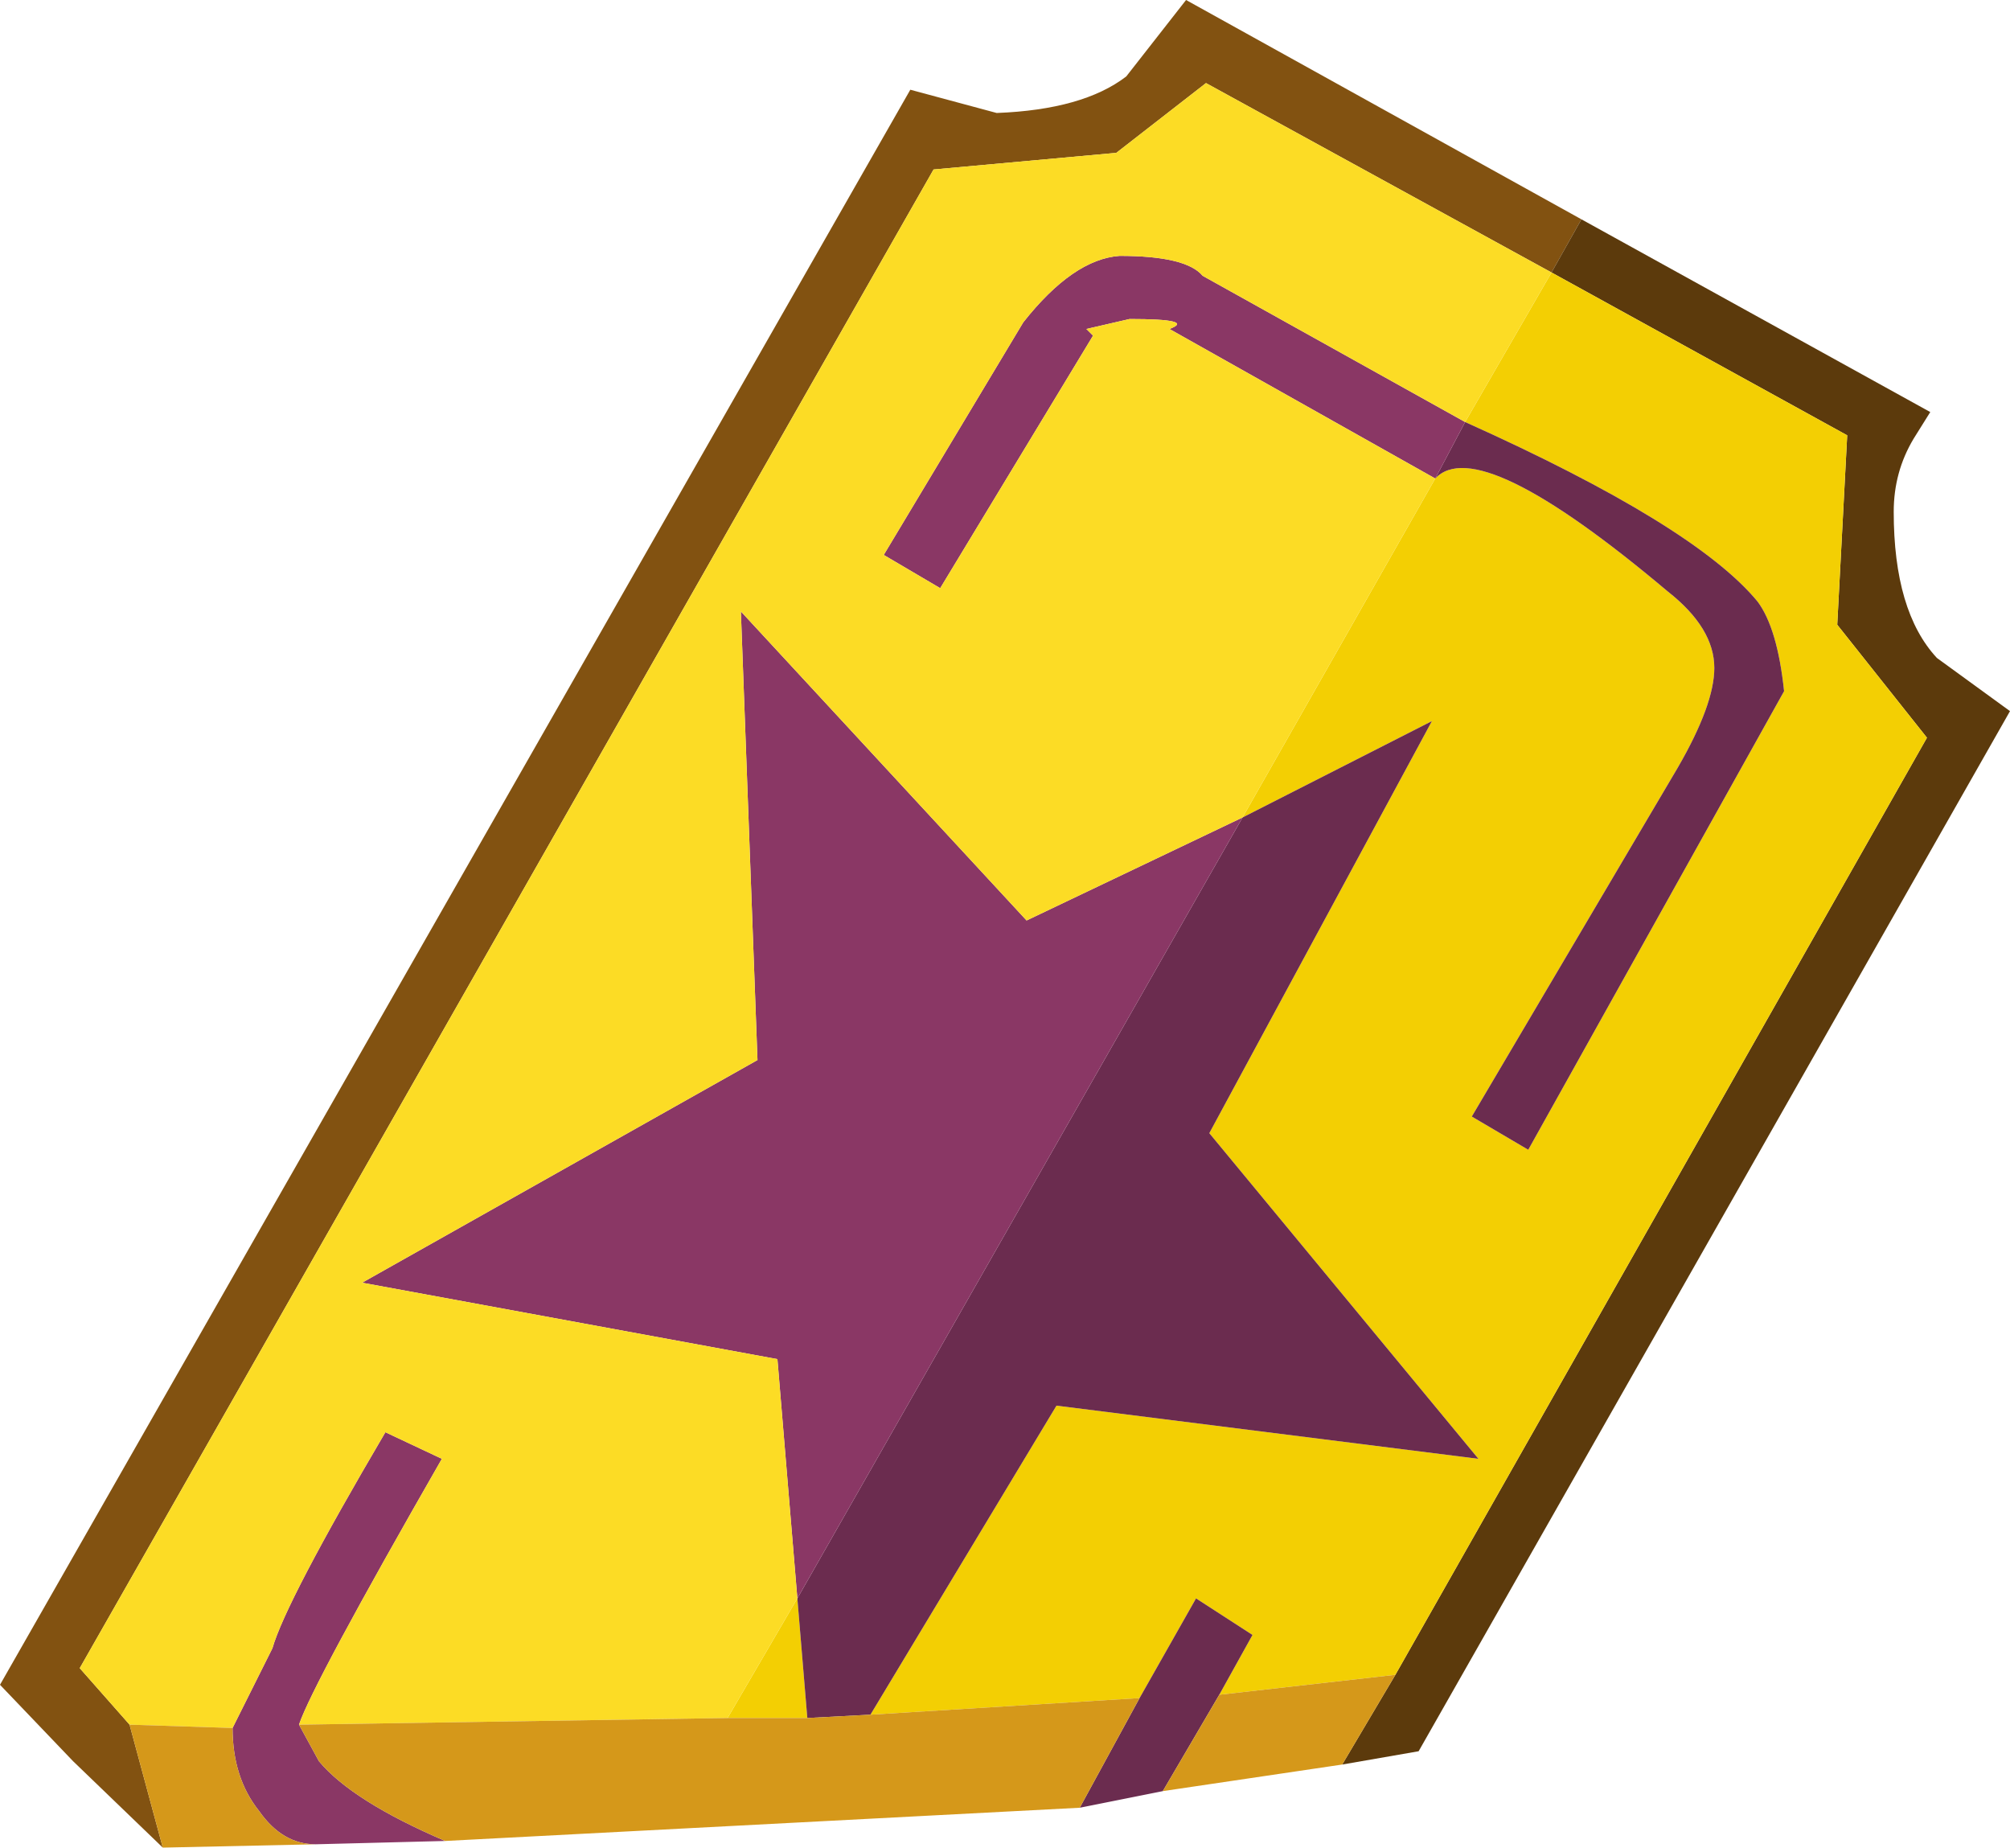 <?xml version="1.0" encoding="UTF-8" standalone="no"?>
<svg xmlns:ffdec="https://www.free-decompiler.com/flash" xmlns:xlink="http://www.w3.org/1999/xlink" ffdec:objectType="shape" height="27.8px" width="30.25px" xmlns="http://www.w3.org/2000/svg">
  <g transform="matrix(1.0, 0.0, 0.0, 1.0, -13.2, -0.2)">
    <path d="M15.65 28.0 L14.3 26.7 13.2 25.55 26.9 1.55 28.2 1.9 Q29.5 1.85 30.15 1.35 L31.05 0.2 37.0 3.5 36.55 4.3 31.35 1.45 30.0 2.5 27.25 2.75 14.4 25.3 15.15 26.15 15.65 28.0" fill="#825211" fill-rule="evenodd" stroke="none"/>
    <path d="M37.0 3.5 L42.25 6.4 42.0 6.8 Q41.7 7.3 41.7 7.9 41.7 9.4 42.35 10.1 L43.45 10.9 34.55 26.55 33.4 26.75 34.2 25.4 42.2 11.3 40.85 9.6 41.0 6.75 36.55 4.3 37.0 3.5" fill="#5c3a0c" fill-rule="evenodd" stroke="none"/>
    <path d="M36.55 4.3 L41.0 6.75 40.85 9.6 42.2 11.3 34.2 25.4 31.55 25.7 32.05 24.8 31.2 24.25 30.35 25.75 26.3 26.0 29.1 21.35 35.45 22.15 31.4 17.25 34.75 11.05 31.9 12.5 34.8 7.4 Q35.45 6.7 38.3 9.1 39.0 9.65 39.0 10.25 39.0 10.8 38.45 11.75 L35.35 17.0 36.2 17.5 40.05 10.6 Q39.95 9.65 39.65 9.25 38.7 8.1 35.25 6.55 L36.55 4.3 M24.15 26.05 L25.2 24.25 25.35 26.05 24.15 26.05" fill="#f3cf03" fill-rule="evenodd" stroke="none"/>
    <path d="M30.7 27.15 L29.45 27.4 30.35 25.75 31.2 24.25 32.05 24.8 31.55 25.7 30.7 27.15 M34.8 7.4 L35.25 6.55 Q38.7 8.1 39.65 9.25 39.95 9.65 40.05 10.6 L36.2 17.5 35.35 17.0 38.45 11.75 Q39.0 10.8 39.0 10.25 39.0 9.65 38.3 9.1 35.45 6.7 34.8 7.4 M31.9 12.5 L34.75 11.05 31.4 17.25 35.45 22.15 29.1 21.35 26.3 26.0 25.35 26.05 25.2 24.25 31.9 12.5" fill="#6b2c4f" fill-rule="evenodd" stroke="none"/>
    <path d="M19.9 27.9 L17.95 27.95 Q17.45 27.95 17.1 27.45 16.7 26.95 16.7 26.2 L17.3 25.0 Q17.5 24.3 19.0 21.75 L19.85 22.15 Q17.9 25.55 17.7 26.15 L18.0 26.7 Q18.5 27.3 19.9 27.9 M35.25 6.55 L34.8 7.4 30.8 5.15 Q31.2 5.0 30.2 5.0 L29.55 5.15 29.65 5.25 27.35 9.05 26.5 8.55 28.6 5.05 Q29.35 4.1 30.05 4.05 31.05 4.05 31.3 4.35 L35.25 6.55 M25.2 24.25 L24.9 20.65 18.65 19.5 24.6 16.15 24.35 9.4 28.65 14.05 31.9 12.5 25.2 24.25" fill="#8a3765" fill-rule="evenodd" stroke="none"/>
    <path d="M35.25 6.55 L31.3 4.35 Q31.05 4.05 30.05 4.05 29.35 4.1 28.6 5.05 L26.5 8.55 27.35 9.05 29.65 5.25 29.55 5.15 30.2 5.0 Q31.2 5.0 30.8 5.15 L34.8 7.4 31.9 12.5 28.65 14.05 24.35 9.4 24.6 16.15 18.65 19.5 24.9 20.65 25.2 24.25 24.15 26.05 17.7 26.15 Q17.9 25.55 19.85 22.15 L19.0 21.75 Q17.5 24.3 17.3 25.0 L16.7 26.2 15.15 26.15 14.4 25.3 27.25 2.75 30.0 2.5 31.35 1.45 36.55 4.3 35.25 6.55" fill="#fcdc25" fill-rule="evenodd" stroke="none"/>
    <path d="M33.4 26.75 L30.7 27.15 31.55 25.7 34.2 25.4 33.4 26.75 M29.45 27.4 L19.9 27.9 Q18.5 27.3 18.0 26.7 L17.7 26.15 24.15 26.05 25.35 26.05 26.3 26.0 30.35 25.75 29.45 27.4 M17.95 27.95 L15.65 28.0 15.15 26.15 16.7 26.2 Q16.7 26.95 17.1 27.45 17.45 27.95 17.95 27.95" fill="#d5981a" fill-rule="evenodd" stroke="none"/>
  </g>
</svg>
